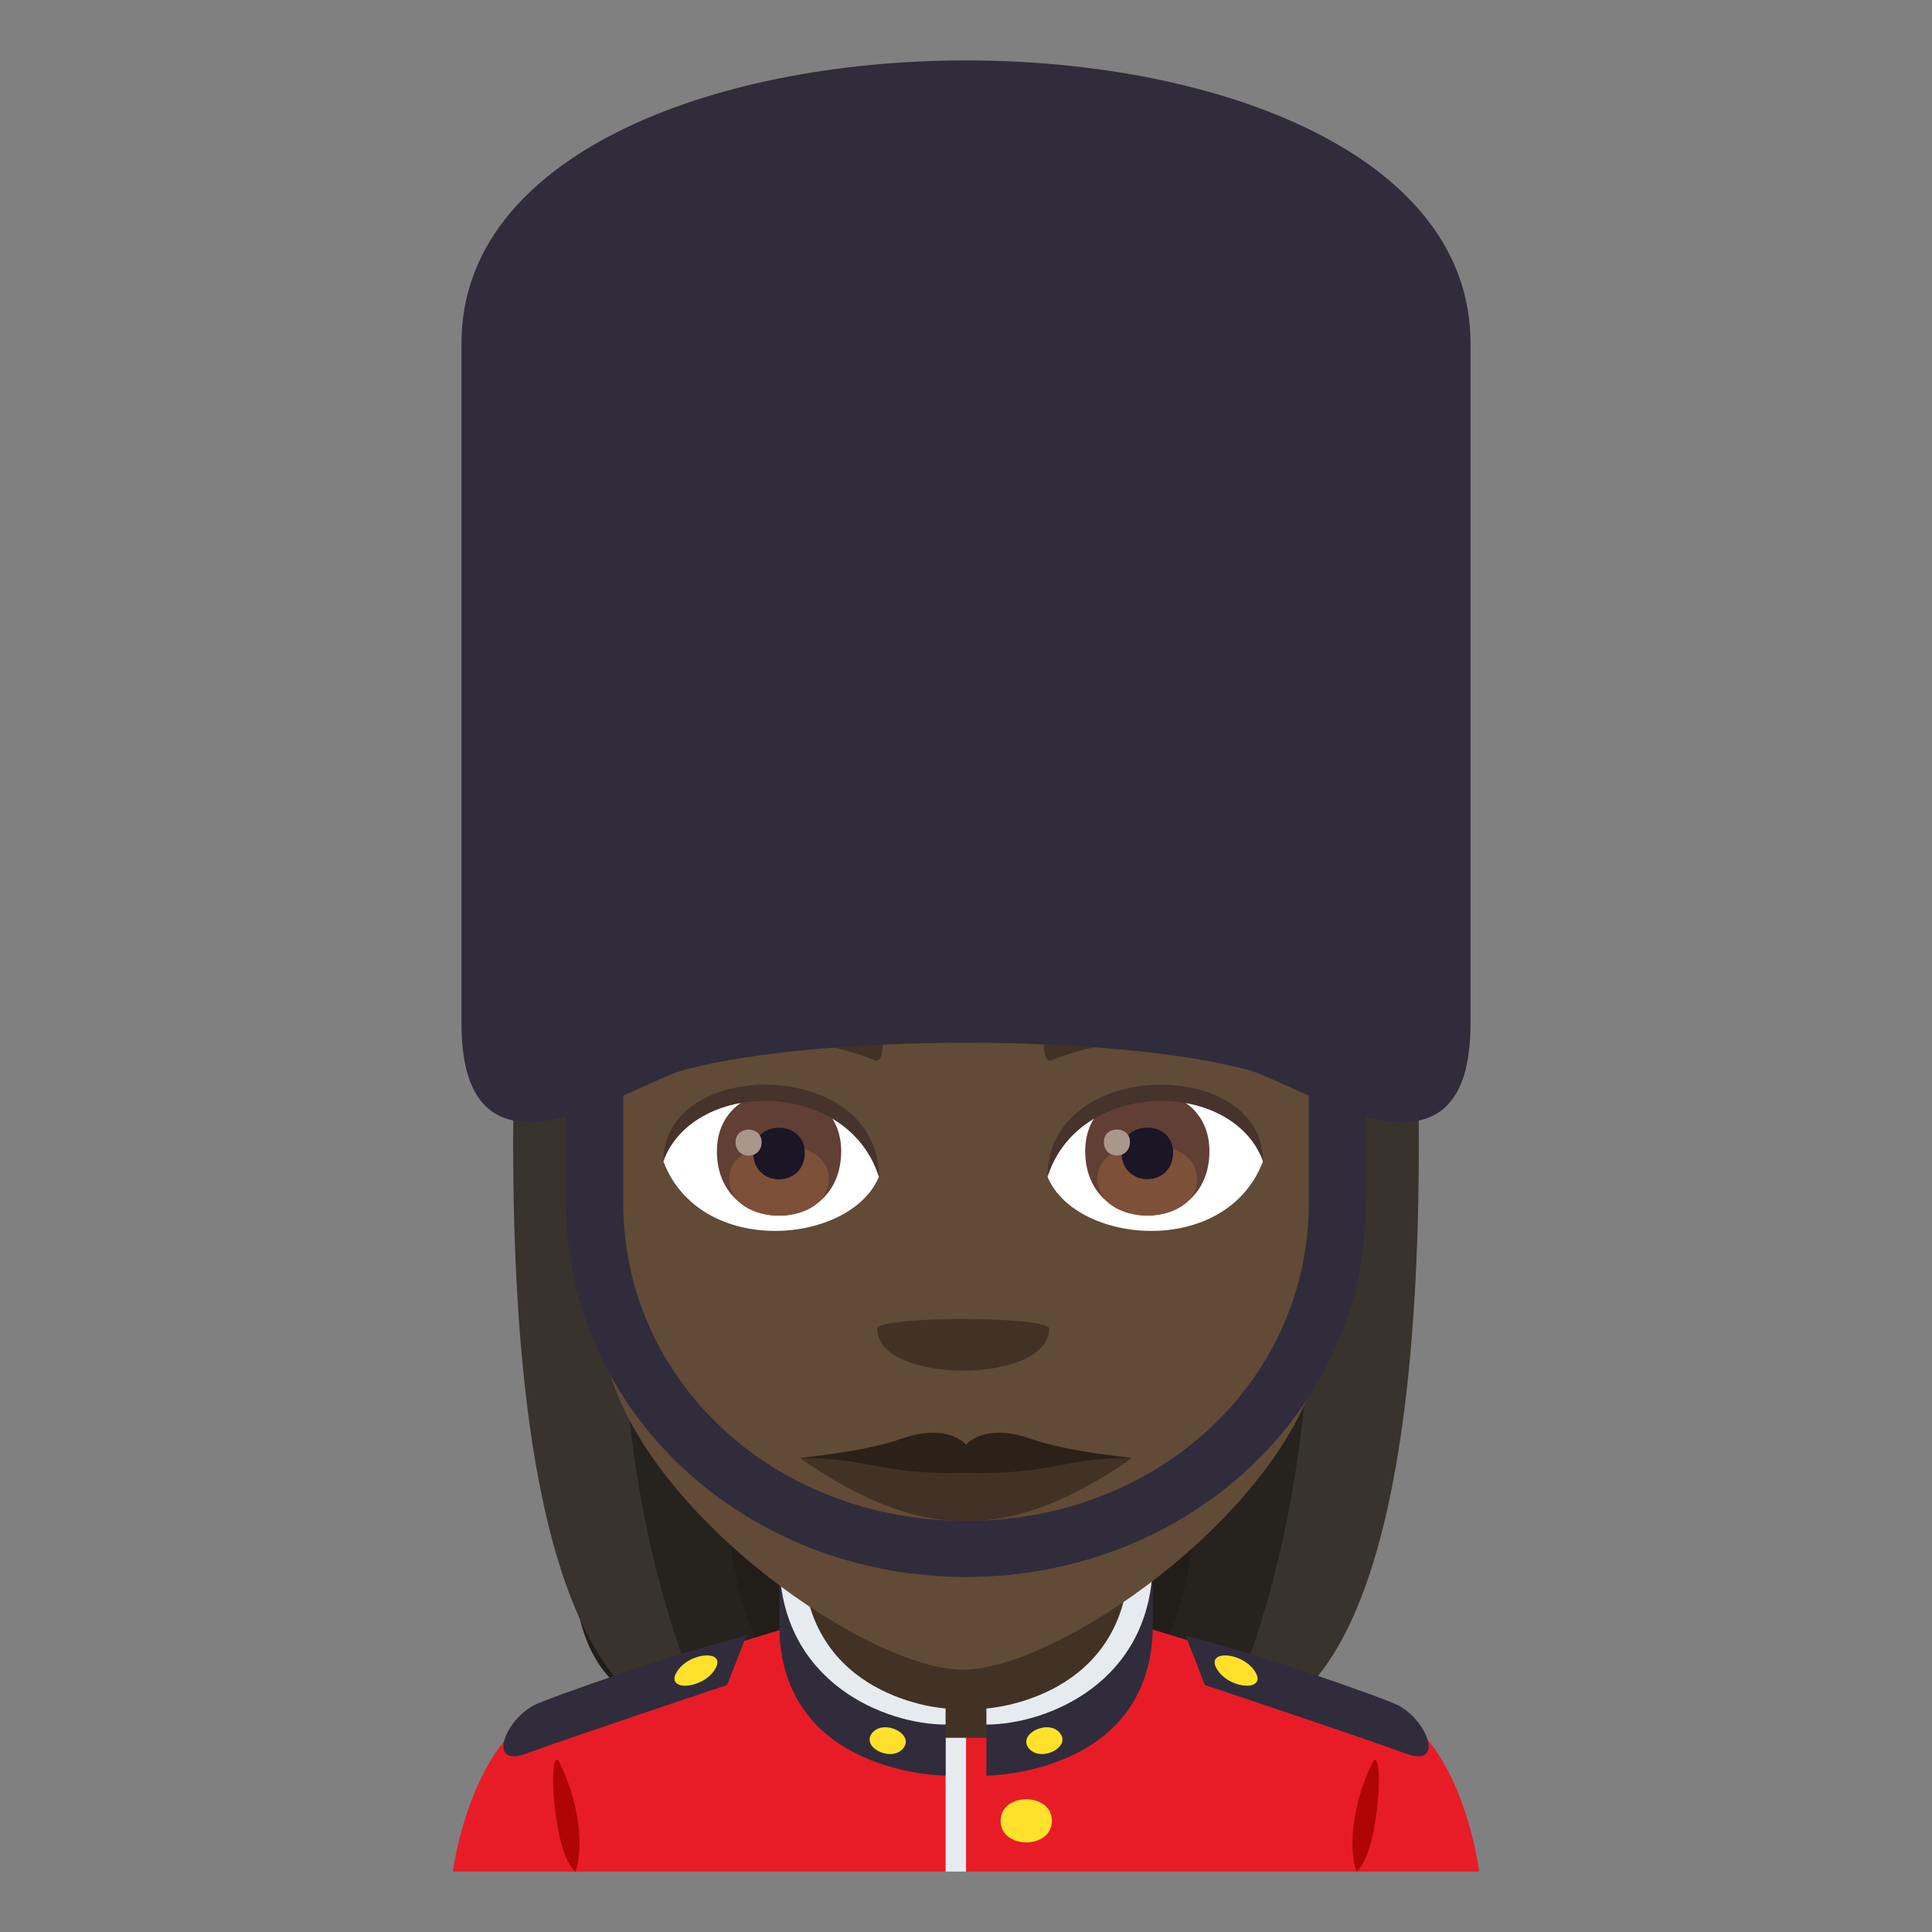 <?xml version="1.0" encoding="utf-8"?>
<!-- Generator: Adobe Illustrator 15.0.0, SVG Export Plug-In . SVG Version: 6.00 Build 0)  -->
<!DOCTYPE svg PUBLIC "-//W3C//DTD SVG 1.1//EN" "http://www.w3.org/Graphics/SVG/1.1/DTD/svg11.dtd">
<svg version="1.1" id="Layer_1" xmlns:x="http://ns.adobe.com/Extensibility/1.0/" xmlns:i="http://ns.adobe.com/AdobeIllustrator/10.0/" xmlns:graph="http://ns.adobe.com/Graphs/1.0/"
	 xmlns="http://www.w3.org/2000/svg" xmlns:xlink="http://www.w3.org/1999/xlink" xmlns:a="http://ns.adobe.com/AdobeSVGViewerExtensions/3.0/"
	 x="0px" y="0px" width="64px" height="64px" viewBox="0 0 64 64" enable-background="new 0 0 64 64" xml:space="preserve">
<rect x="0" y="0" width="64" height="64" fill="#808080" stroke="none"/>
<path fill="#211E1A" d="M22.75,28.226c-6.17,29.605-5.605,28.97,7.387,28.97C22.947,51.575,36.719,27.822,22.75,28.226z"/>
<path fill="#26221E" d="M20.525,27.767c-4.504,22.492-0.617,28.269,2.832,29.429h3.955C18.061,49.911,32.521,27.324,20.525,27.767z"
	/>
<path fill="#211E1A" d="M40.91,28.224c6.17,29.605,5.604,28.972-7.385,28.972C40.135,52.685,26.941,27.822,40.91,28.224z"/>
<path fill="#26221E" d="M43.135,27.765c6.582,20.464-0.016,28.484-2.834,29.431h-3.953C45.6,50.507,31.139,27.324,43.135,27.765z"/>
<path fill="#38332D" d="M17.021,35.683c-0.305,15.848,2.646,21.514,6.502,21.514C18.93,46.913,21.1,35.663,21.1,35.663
	L17.021,35.683z"/>
<path fill="#38332D" d="M46.979,35.683c0.305,15.848-2.646,21.514-6.502,21.514C45.07,46.913,42.9,35.663,42.9,35.663L46.979,35.683
	z"/>
<path fill="#E81C27" d="M18.016,56.608c1.701-0.795,8.756-2.895,8.756-2.895h10.516c0,0,7.049,2.096,8.738,2.893
	C48.484,57.763,49,61.999,49,61.999H15C15,61.999,15.549,57.761,18.016,56.608z"/>
<path fill="#302C3B" d="M39.279,54.19l0.633,1.627c0,0,5.395,1.803,6.664,2.275c1.262,0.469,0.752-1.045-0.24-1.592
	C45.965,56.294,41.475,54.7,39.279,54.19z"/>
<path fill="#FFE12C" d="M41.572,55.368c0.416,0.65-0.775,0.617-1.223-0.021C39.85,54.638,41.137,54.692,41.572,55.368z"/>
<path fill="#302C3B" d="M24.723,54.19l-0.635,1.627c0,0-5.393,1.803-6.664,2.275c-1.26,0.469-0.75-1.045,0.24-1.592
	C18.035,56.294,22.527,54.7,24.723,54.19z"/>
<path fill="#FFE12C" d="M22.43,55.368c-0.418,0.65,0.773,0.617,1.223-0.021C24.152,54.638,22.865,54.692,22.43,55.368z"/>
<path fill="#B00505" d="M19.064,61.999c0.363-1.066-0.063-2.689-0.514-3.584C18.129,57.583,18.289,61.413,19.064,61.999z"/>
<path fill="#B00505" d="M45.451,58.415c-0.453,0.895-0.877,2.518-0.516,3.584C45.711,61.413,45.871,57.583,45.451,58.415z"/>
<rect x="31.324" y="57.034" fill="#E6EBEF" width="0.678" height="4.965"/>
<path fill="#FFE12C" d="M34.846,60.317c0,0.953-1.699,0.953-1.699,0S34.846,59.364,34.846,60.317z"/>
<path fill="#423225" d="M26.453,55.726l4.871,1.842h1.352c0,0,5.08-0.676,5.08-5.461L26.453,49.3V55.726z"/>
<path fill="#302C3B" d="M25.816,53.823c0-0.518,0-1.492,0-2.143c0-0.162,0.781-0.15,0.781-0.15
	c-0.484,5.018,4.727,5.064,4.727,5.064v2.227C31.324,58.821,25.816,58.804,25.816,53.823z"/>
<path fill="#E6EBEF" d="M25.816,51.681c0-0.162,0.781-0.15,0.781-0.15c0,4.785,4.727,5.064,4.727,5.064v0.533
	C29.346,57.128,25.816,55.749,25.816,51.681z"/>
<path fill="#FFE12C" d="M29.916,57.921c-0.395,0.469-1.416-0.047-1.02-0.52C29.291,56.933,30.313,57.452,29.916,57.921z"/>
<path fill="#302C3B" d="M38.188,53.823c0-0.518,0-1.492,0-2.143c0-0.162-0.783-0.15-0.783-0.15c0.471,4.961-4.729,5.064-4.729,5.064
	v2.227C32.676,58.821,38.188,58.804,38.188,53.823z"/>
<path fill="#E6EBEF" d="M38.188,51.681c0-0.162-0.783-0.15-0.783-0.15c0,4.785-4.729,5.064-4.729,5.064v0.533
	C34.658,57.128,38.188,55.749,38.188,51.681z"/>
<path fill="#FFE12C" d="M34.086,57.921c0.395,0.469,1.416-0.047,1.02-0.52C34.711,56.933,33.691,57.452,34.086,57.921z"/>
<path fill="#614A36" d="M31.906,21.111c-9.191,0-13.617,7.484-13.064,17.107c0.113,1.936,0.65,4.727,1.314,7.117
	c1.379,4.971,8.652,9.975,11.75,9.975c3.096,0,10.369-5.004,11.748-9.975c0.664-2.391,1.203-5.182,1.316-7.117
	C45.523,28.595,41.098,21.111,31.906,21.111z"/>
<path fill="#423225" d="M42.035,34.722c-2.07-1.234-5.785-1.385-7.256-0.543c-0.311,0.17-0.227,1.061,0.041,0.949
	c2.098-0.873,5.291-0.916,7.26,0.094C42.344,35.354,42.348,34.901,42.035,34.722z"/>
<path fill="#423225" d="M21.777,34.722c2.07-1.234,5.785-1.385,7.258-0.543c0.311,0.17,0.229,1.061-0.043,0.949
	c-2.098-0.873-5.289-0.918-7.258,0.094C21.471,35.354,21.465,34.901,21.777,34.722z"/>
<path fill="#423225" d="M34.756,44.013c0,1.854-5.699,1.854-5.699,0C29.057,43.587,34.756,43.587,34.756,44.013z"/>
<path fill="#FFFFFF" d="M41.834,38.481c-1.229,3.213-6.223,2.742-7.137,0.492C35.391,35.36,41.158,35.05,41.834,38.481z"/>
<path fill="#613F34" d="M35.949,38.132c0,2.846,4.115,2.846,4.115,0C40.064,35.489,35.949,35.489,35.949,38.132z"/>
<path fill="#7D5037" d="M36.355,39.042c0,1.633,3.303,1.633,3.303,0C39.658,37.526,36.355,37.526,36.355,39.042z"/>
<path fill="#1A1626" d="M37.152,38.177c0,1.18,1.709,1.18,1.709,0C38.861,37.079,37.152,37.079,37.152,38.177z"/>
<path fill="#AB968C" d="M36.568,37.831c0,0.596,0.863,0.596,0.863,0C37.432,37.276,36.568,37.276,36.568,37.831z"/>
<path fill="#45332C" d="M41.834,38.456c0-3.453-7.137-3.453-7.137,0.547C35.715,35.722,40.816,35.722,41.834,38.456z"/>
<path fill="#FFFFFF" d="M21.979,38.481c1.229,3.213,6.225,2.742,7.139,0.492C28.424,35.36,22.654,35.05,21.979,38.481z"/>
<path fill="#613F34" d="M23.748,38.136c0,2.846,4.117,2.846,4.117,0C27.865,35.493,23.748,35.493,23.748,38.136z"/>
<path fill="#7D5037" d="M24.154,39.046c0,1.633,3.303,1.633,3.303,0C27.457,37.53,24.154,37.53,24.154,39.046z"/>
<path fill="#1A1626" d="M24.951,38.181c0,1.182,1.709,1.182,1.709,0C26.66,37.083,24.951,37.083,24.951,38.181z"/>
<path fill="#AB968C" d="M24.367,37.835c0,0.598,0.863,0.598,0.863,0C25.23,37.28,24.367,37.28,24.367,37.835z"/>
<path fill="#45332C" d="M21.979,38.456c0-3.453,7.139-3.453,7.139,0.545C28.1,35.72,22.998,35.72,21.979,38.456z"/>
<path fill="#302C3B" d="M48.713,33.897c0,5.996-5.576,2.018-7.426,1.529c-4.49-1.178-14.078-1.176-18.572,0
	c-1.848,0.488-7.428,4.467-7.428-1.529V11.371c0-12.493,33.426-12.493,33.426,0V33.897z"/>
<path fill="#423225" d="M32.002,48.372c-1.799-0.213-3.643-0.24-5.502-0.072c4.012,2.791,6.986,2.791,11,0
	C35.643,48.132,33.801,48.159,32.002,48.372z"/>
<path fill="#2B2119" d="M34.191,47.677c-1.617-0.58-2.201,0.195-2.189,0.184c0.012,0.012-0.576-0.764-2.191-0.184
	C28.566,48.11,26.5,48.282,26.5,48.3c2.258-0.029,2.592,0.566,5.502,0.488c2.91,0.078,3.24-0.518,5.498-0.488
	C37.502,48.282,35.434,48.11,34.191,47.677z"/>
<path fill="#302C3B" d="M43.357,31.714v8.119c0,5.916-4.986,10.549-11.355,10.549s-11.357-4.633-11.357-10.549v-8.119h-1.893v8.119
	c0,6.941,5.932,12.406,13.25,12.406c7.314,0,13.25-5.465,13.25-12.406v-8.119H43.357z"/>
</svg>
